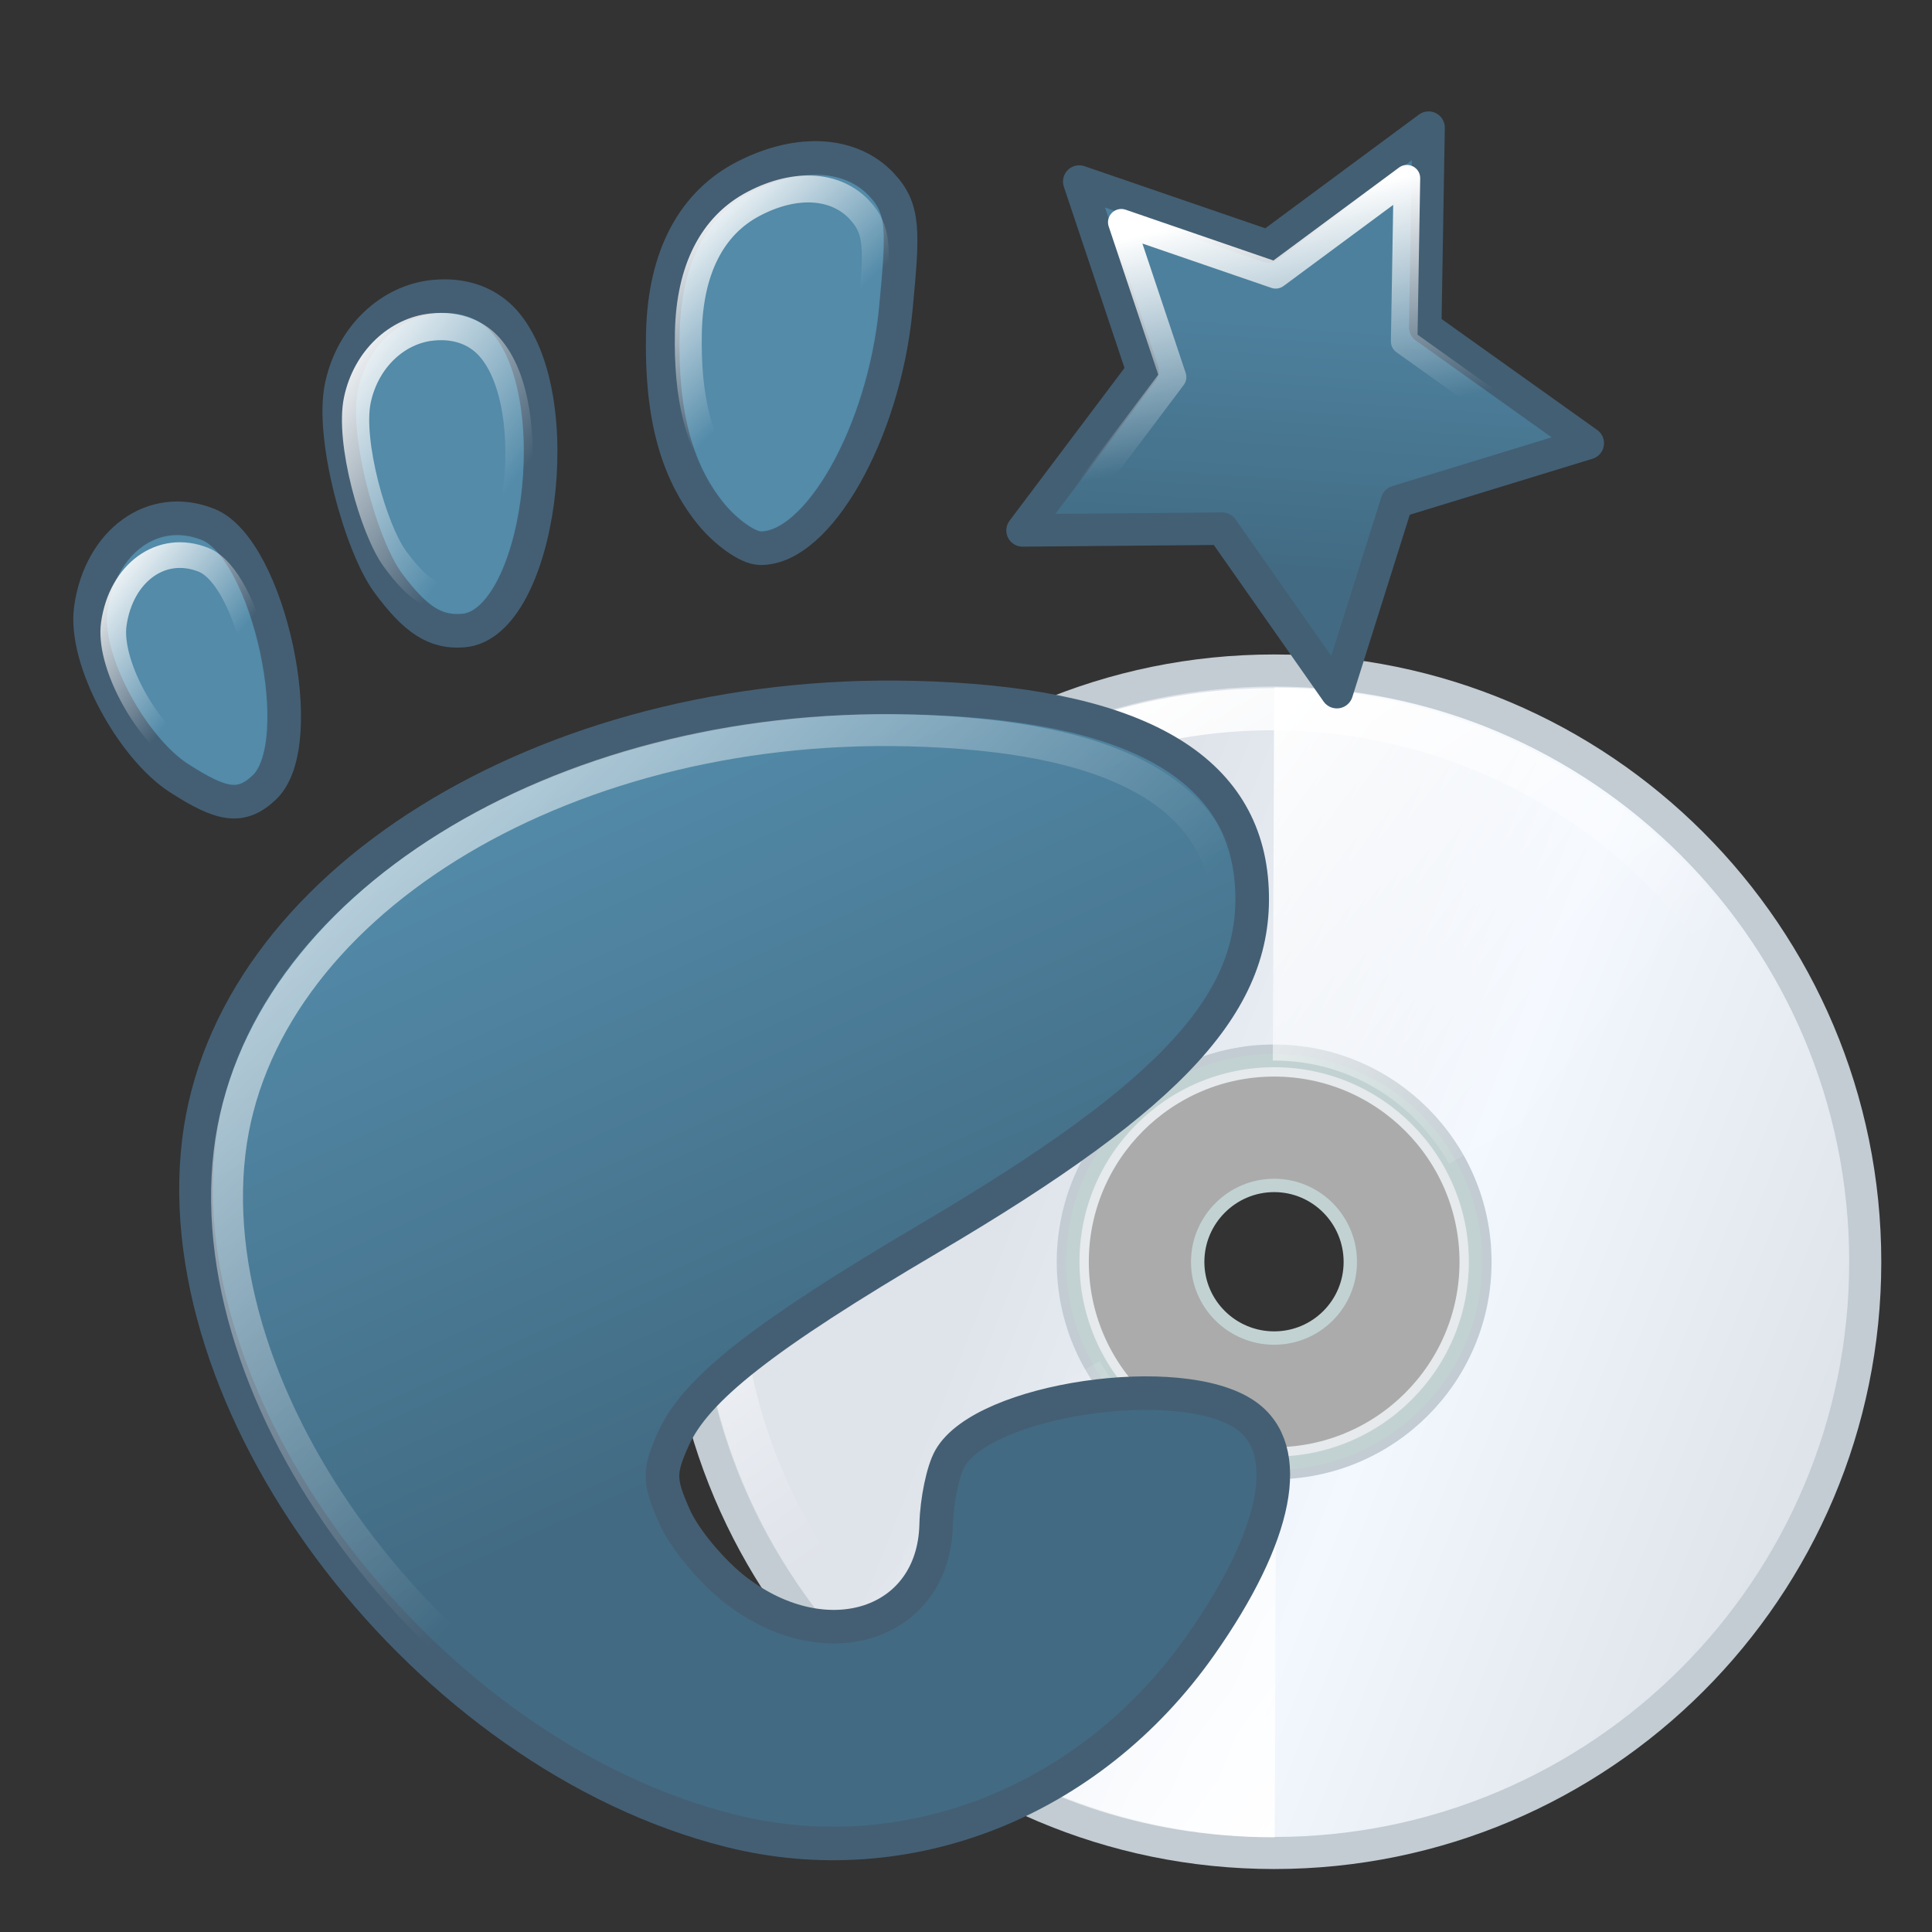 <?xml version="1.0" encoding="UTF-8" standalone="no"?>
<!-- Created with Inkscape (http://www.inkscape.org/) -->
<svg
   xmlns:dc="http://purl.org/dc/elements/1.1/"
   xmlns:cc="http://web.resource.org/cc/"
   xmlns:rdf="http://www.w3.org/1999/02/22-rdf-syntax-ns#"
   xmlns:svg="http://www.w3.org/2000/svg"
   xmlns="http://www.w3.org/2000/svg"
   xmlns:xlink="http://www.w3.org/1999/xlink"
   xmlns:sodipodi="http://inkscape.sourceforge.net/DTD/sodipodi-0.dtd"
   xmlns:inkscape="http://www.inkscape.org/namespaces/inkscape"
   width="128px"
   height="128px"
   id="svg2"
   sodipodi:version="0.32"
   inkscape:version="0.42.2"
   sodipodi:docbase="/home/silvestre/docs/icons/Nuovo/scalable/apps"
   sodipodi:docname="dropline.svg">
  <rect width="100%" height="100%" fill="#333333" stroke="none"/>
  <defs
     id="defs4">
    <linearGradient
       inkscape:collect="always"
       id="linearGradient2094">
      <stop
         style="stop-color:#ffffff;stop-opacity:1;"
         offset="0"
         id="stop2096" />
      <stop
         style="stop-color:#ffffff;stop-opacity:0;"
         offset="1"
         id="stop2098" />
    </linearGradient>
    <linearGradient
       inkscape:collect="always"
       id="linearGradient2076">
      <stop
         style="stop-color:#4d809d;stop-opacity:1"
         offset="0"
         id="stop2078" />
      <stop
         style="stop-color:#426b83;stop-opacity:1"
         offset="1"
         id="stop2080" />
    </linearGradient>
    <linearGradient
       inkscape:collect="always"
       id="linearGradient4389">
      <stop
         style="stop-color:#ffffff;stop-opacity:1;"
         offset="0"
         id="stop4391" />
      <stop
         style="stop-color:#ffffff;stop-opacity:0;"
         offset="1"
         id="stop4393" />
    </linearGradient>
    <linearGradient
       inkscape:collect="always"
       id="linearGradient4381">
      <stop
         style="stop-color:#ffffff;stop-opacity:1;"
         offset="0"
         id="stop4383" />
      <stop
         style="stop-color:#ffffff;stop-opacity:0;"
         offset="1"
         id="stop4385" />
    </linearGradient>
    <linearGradient
       inkscape:collect="always"
       id="linearGradient4373">
      <stop
         style="stop-color:#ffffff;stop-opacity:1;"
         offset="0"
         id="stop4375" />
      <stop
         style="stop-color:#ffffff;stop-opacity:0;"
         offset="1"
         id="stop4377" />
    </linearGradient>
    <linearGradient
       inkscape:collect="always"
       id="linearGradient4365">
      <stop
         style="stop-color:#ffffff;stop-opacity:1;"
         offset="0"
         id="stop4367" />
      <stop
         style="stop-color:#ffffff;stop-opacity:0;"
         offset="1"
         id="stop4369" />
    </linearGradient>
    <linearGradient
       inkscape:collect="always"
       id="linearGradient4315">
      <stop
         style="stop-color:#ffffff;stop-opacity:1;"
         offset="0"
         id="stop4317" />
      <stop
         style="stop-color:#ffffff;stop-opacity:0;"
         offset="1"
         id="stop4319" />
    </linearGradient>
    <linearGradient
       inkscape:collect="always"
       id="linearGradient2839">
      <stop
         style="stop-color:#538ba9;stop-opacity:1"
         offset="0"
         id="stop2841" />
      <stop
         style="stop-color:#426b83;stop-opacity:1"
         offset="1"
         id="stop2843" />
    </linearGradient>
    <linearGradient
       inkscape:collect="always"
       xlink:href="#linearGradient4315"
       id="linearGradient4321"
       x1="18.111"
       y1="23.091"
       x2="86.248"
       y2="91.937"
       gradientUnits="userSpaceOnUse" />
    <linearGradient
       inkscape:collect="always"
       xlink:href="#linearGradient2839"
       id="linearGradient4345"
       gradientUnits="userSpaceOnUse"
       x1="56.383"
       y1="60.479"
       x2="81.979"
       y2="116.386" />
    <linearGradient
       inkscape:collect="always"
       xlink:href="#linearGradient2839"
       id="linearGradient4353"
       gradientUnits="userSpaceOnUse"
       x1="56.383"
       y1="60.479"
       x2="81.979"
       y2="116.386" />
    <linearGradient
       inkscape:collect="always"
       xlink:href="#linearGradient2839"
       id="linearGradient4361"
       gradientUnits="userSpaceOnUse"
       x1="56.383"
       y1="60.479"
       x2="81.979"
       y2="116.386" />
    <linearGradient
       inkscape:collect="always"
       xlink:href="#linearGradient4389"
       id="linearGradient4395"
       x1="249.773"
       y1="-188.784"
       x2="267.406"
       y2="-168.423"
       gradientUnits="userSpaceOnUse" />
    <linearGradient
       gradientUnits="userSpaceOnUse"
       y2="67.32"
       x2="50.867"
       y1="25.748"
       x1="21.97"
       id="linearGradient2053"
       xlink:href="#linearGradient2047"
       inkscape:collect="always" />
    <linearGradient
       gradientTransform="matrix(-1,0,0,-1,124.859,128.469)"
       y2="44.74"
       x2="92.467"
       y1="17.162"
       x1="55.917"
       gradientUnits="userSpaceOnUse"
       id="linearGradient2811"
       xlink:href="#linearGradient2801"
       inkscape:collect="always" />
    <linearGradient
       gradientUnits="userSpaceOnUse"
       y2="44.74"
       x2="92.467"
       y1="17.162"
       x1="55.917"
       id="linearGradient2807"
       xlink:href="#linearGradient2801"
       inkscape:collect="always" />
    <linearGradient
       gradientUnits="userSpaceOnUse"
       y2="64.172"
       x2="119.219"
       y1="35.534"
       x1="46.928"
       id="linearGradient2792"
       xlink:href="#linearGradient2786"
       inkscape:collect="always" />
    <linearGradient
       id="linearGradient2786">
      <stop
         id="stop2788"
         offset="0"
         style="stop-color:#dfe3ea;stop-opacity:1;" />
      <stop
         style="stop-color:#f3f8ff;stop-opacity:1;"
         offset="0.5"
         id="stop2794" />
      <stop
         id="stop2790"
         offset="1"
         style="stop-color:#dfe3ea;stop-opacity:1;" />
    </linearGradient>
    <linearGradient
       id="linearGradient2801"
       inkscape:collect="always">
      <stop
         id="stop2803"
         offset="0"
         style="stop-color:#ffffff;stop-opacity:1;" />
      <stop
         id="stop2805"
         offset="1"
         style="stop-color:#ffffff;stop-opacity:0;" />
    </linearGradient>
    <linearGradient
       id="linearGradient2047"
       inkscape:collect="always">
      <stop
         id="stop2049"
         offset="0"
         style="stop-color:#ffffff;stop-opacity:1;" />
      <stop
         id="stop2051"
         offset="1"
         style="stop-color:#ffffff;stop-opacity:0;" />
    </linearGradient>
    <linearGradient
       inkscape:collect="always"
       xlink:href="#linearGradient2839"
       id="linearGradient2170"
       gradientUnits="userSpaceOnUse"
       x1="56.383"
       y1="60.479"
       x2="81.979"
       y2="116.386" />
    <linearGradient
       inkscape:collect="always"
       xlink:href="#linearGradient2839"
       id="linearGradient2172"
       gradientUnits="userSpaceOnUse"
       x1="56.383"
       y1="60.479"
       x2="81.979"
       y2="116.386" />
    <linearGradient
       inkscape:collect="always"
       xlink:href="#linearGradient4315"
       id="linearGradient2174"
       gradientUnits="userSpaceOnUse"
       x1="18.111"
       y1="23.091"
       x2="86.248"
       y2="91.937" />
    <linearGradient
       inkscape:collect="always"
       xlink:href="#linearGradient4365"
       id="linearGradient2176"
       gradientUnits="userSpaceOnUse"
       x1="158.512"
       y1="50.022"
       x2="168.831"
       y2="58.331" />
    <linearGradient
       inkscape:collect="always"
       xlink:href="#linearGradient4373"
       id="linearGradient2178"
       gradientUnits="userSpaceOnUse"
       x1="237.416"
       y1="29.47"
       x2="253.372"
       y2="41.377" />
    <linearGradient
       inkscape:collect="always"
       xlink:href="#linearGradient4381"
       id="linearGradient2180"
       gradientUnits="userSpaceOnUse"
       x1="248.393"
       y1="-97.279"
       x2="259.373"
       y2="-86.031" />
    <linearGradient
       inkscape:collect="always"
       xlink:href="#linearGradient2076"
       id="linearGradient2182"
       gradientUnits="userSpaceOnUse"
       x1="92.339"
       y1="15.193"
       x2="97.464"
       y2="33.463" />
    <linearGradient
       inkscape:collect="always"
       xlink:href="#linearGradient2094"
       id="linearGradient2184"
       gradientUnits="userSpaceOnUse"
       x1="95.224"
       y1="10.35"
       x2="100.288"
       y2="27.258" />
  </defs>
  <sodipodi:namedview
     id="base"
     pagecolor="#ffffff"
     bordercolor="#666666"
     borderopacity="1.0"
     inkscape:pageopacity="0.0"
     inkscape:pageshadow="2"
     inkscape:zoom="2.0495048"
     inkscape:cx="53.700170"
     inkscape:cy="38.626017"
     inkscape:document-units="px"
     inkscape:current-layer="layer1"
     showguides="true"
     inkscape:guide-bbox="true"
     inkscape:window-width="772"
     inkscape:window-height="543"
     inkscape:window-x="125"
     inkscape:window-y="194" />
  <g
     inkscape:label="Layer 1"
     inkscape:groupmode="layer"
     id="layer1">
    <g
       id="g2148"
       inkscape:label="Layer 1"
       transform="matrix(0.708,0,0,0.708,40.233,38.16)">
      <path
         id="path7276"
         d="M 62.406,8.844 C 31.863,8.844 7.062,33.645 7.062,64.188 C 7.062,94.73 31.863,119.5 62.406,119.5 C 92.949,119.5 117.719,94.73 117.719,64.188 C 117.719,33.645 92.949,8.844 62.406,8.844 z M 62.406,45.344 C 72.808,45.344 81.25,53.786 81.25,64.188 C 81.25,74.589 72.808,83.031 62.406,83.031 C 52.005,83.031 43.562,74.589 43.562,64.188 C 43.562,53.786 52.005,45.344 62.406,45.344 z "
         style="fill:url(#linearGradient2792);fill-opacity:1;stroke:#c2ccd2;stroke-width:3;stroke-linecap:round;stroke-linejoin:round;stroke-miterlimit:4;stroke-dasharray:none;stroke-opacity:1" />
      <path
         id="path2049"
         d="M 62.406,45.344 C 52.005,45.344 43.562,53.786 43.562,64.188 C 43.562,74.589 52.005,83.031 62.406,83.031 C 72.808,83.031 81.25,74.589 81.25,64.188 C 81.25,53.786 72.808,45.344 62.406,45.344 z M 62.406,57.031 C 66.348,57.031 69.531,60.246 69.531,64.188 C 69.531,68.129 66.348,71.312 62.406,71.312 C 58.465,71.312 55.25,68.129 55.25,64.188 C 55.25,60.246 58.465,57.031 62.406,57.031 z "
         style="fill:#ffffff;fill-opacity:0.586;stroke:#c2d2d2;stroke-width:1.25;stroke-linecap:round;stroke-linejoin:round;stroke-miterlimit:4;stroke-dasharray:none;stroke-opacity:1" />
      <path
         sodipodi:nodetypes="ccsccc"
         id="path2796"
         d="M 62.406,10.438 L 62.281,45.344 C 62.324,45.343 62.364,45.344 62.406,45.344 C 69.458,45.344 75.55,49.26 78.781,55 L 109.438,37.656 C 103.486,27.256 87.98,10.408 62.406,10.438 z "
         style="fill:url(#linearGradient2807);fill-opacity:1;fill-rule:evenodd;stroke:none;stroke-width:1px;stroke-linecap:butt;stroke-linejoin:miter;stroke-opacity:1" />
      <path
         sodipodi:nodetypes="ccsccc"
         id="path2809"
         d="M 62.453,118.031 L 62.578,83.125 C 62.536,83.125 62.496,83.125 62.453,83.125 C 55.402,83.125 49.309,79.208 46.078,73.469 L 15.422,90.812 C 21.373,101.213 36.879,118.061 62.453,118.031 z "
         style="fill:url(#linearGradient2811);fill-opacity:1;fill-rule:evenodd;stroke:none;stroke-width:1px;stroke-linecap:butt;stroke-linejoin:miter;stroke-opacity:1" />
      <path
         transform="matrix(0.986,0,0,0.986,2.583,2.857)"
         d="M 113 62.25 A 52.5 52.5 0 1 1  8,62.25 A 52.5 52.5 0 1 1  113 62.25 z"
         sodipodi:ry="52.500000"
         sodipodi:rx="52.500000"
         sodipodi:cy="62.250000"
         sodipodi:cx="60.500000"
         id="path1317"
         style="opacity:1;color:#000000;fill:none;fill-opacity:1;fill-rule:evenodd;stroke:url(#linearGradient2053);stroke-width:4;stroke-linecap:round;stroke-linejoin:round;marker:none;marker-start:none;marker-mid:none;marker-end:none;stroke-miterlimit:4;stroke-dasharray:none;stroke-dashoffset:0;stroke-opacity:1;visibility:visible;display:inline;overflow:visible"
         sodipodi:type="arc" />
    </g>
    <g
       id="g4349"
       inkscape:label="Layer 1"
       transform="matrix(0.741,5.096565e-2,-5.096565e-2,0.741,-107.264,134.576)"
       style="fill:url(#linearGradient4353);fill-opacity:1.0;stroke:url(#linearGradient4395);stroke-opacity:1" />
    <g
       id="g2155"
       transform="translate(-12.686,0.488)">
      <g
         style="fill:url(#linearGradient2170);fill-opacity:1;stroke:#445f74;stroke-opacity:1"
         transform="matrix(0.742,0,0,0.742,15.147,2.606)"
         inkscape:label="Layer 1"
         id="g1374">
        <path
           style="fill:url(#linearGradient2172);fill-opacity:1;stroke:#445f74;stroke-width:3;stroke-miterlimit:4;stroke-dasharray:none;stroke-opacity:1"
           d="M 61.853,159.282 C 34.881,152.493 11.544,122.258 14.426,97.838 C 17.138,74.872 45.298,57.339 78.219,58.121 C 97.654,58.582 107.68,64.093 108.441,74.733 C 109.184,85.123 101.634,93.437 79.733,106.346 C 64.821,115.136 58.793,119.864 56.794,124.337 C 55.487,127.262 55.503,128.075 56.924,131.27 C 57.81,133.26 60.294,136.23 62.444,137.869 C 70.541,144.04 80.057,140.894 80.274,131.974 C 80.327,129.819 80.88,127.155 81.504,126.054 C 84.506,120.759 102.089,118.172 107.881,122.172 C 112.292,125.219 110.792,132.911 103.869,142.751 C 93.999,156.777 77.574,163.239 61.853,159.282 z M 12.666,65.305 C 8.508,62.628 4.138,54.747 4.793,50.151 C 5.643,44.181 10.346,40.699 15.258,42.654 C 20.669,44.807 24.448,62.172 20.291,66.132 C 18.201,68.121 16.457,67.745 12.666,65.305 z M 31.333,47.864 C 28.912,44.586 26.214,34.851 27.176,30.336 C 28.137,25.822 31.559,22.737 35.345,22.328 C 38.423,21.997 40.49,23.165 41.698,24.515 C 47.657,31.177 44.849,51.567 38.054,52.132 C 35.532,52.342 33.755,51.143 31.333,47.864 z M 60.099,41.636 C 57.036,37.81 55.7,32.729 55.868,25.543 C 56.027,18.741 58.57,13.936 63.267,11.562 C 68.155,9.093 72.724,9.513 75.347,12.267 C 77.441,14.466 77.334,16.395 76.673,23.367 C 75.622,34.455 69.697,44.902 64.53,44.776 C 63.455,44.749 61.46,43.336 60.099,41.636 z "
           id="path5565"
           sodipodi:nodetypes="csssssssssssccssscczssszcsssssc" />
      </g>
      <g
         style="fill:none;fill-opacity:1;stroke:url(#linearGradient4321);stroke-opacity:1"
         transform="matrix(0.704,0,0,0.704,17.741,6.983)"
         inkscape:label="Layer 1"
         id="g3573">
        <path
           style="fill:none;fill-opacity:1;stroke:url(#linearGradient2174);stroke-width:3;stroke-miterlimit:4;stroke-dasharray:none;stroke-opacity:1"
           d="M 61.853,159.282 C 34.881,152.493 11.544,122.258 14.426,97.838 C 17.138,74.872 45.298,57.339 78.219,58.121 C 97.654,58.582 107.68,64.093 108.441,74.733 C 109.184,85.123 101.634,93.437 79.733,106.346 C 64.821,115.136 58.793,119.864 56.794,124.337 C 55.487,127.262 55.503,128.075 56.924,131.27 C 57.81,133.26 60.294,136.23 62.444,137.869 C 70.541,144.04 80.057,140.894 80.274,131.974 C 80.327,129.819 80.88,127.155 81.504,126.054 C 84.506,120.759 102.089,118.172 107.881,122.172 C 112.292,125.219 110.792,132.911 103.869,142.751 C 93.999,156.777 77.574,163.239 61.853,159.282 z "
           id="path3575"
           sodipodi:nodetypes="csssssssssssc" />
      </g>
      <g
         style="fill:none;fill-opacity:1;stroke:#757575;stroke-opacity:1"
         transform="matrix(0.742,0,0,0.742,-98.277,0.182)"
         inkscape:label="Layer 1"
         id="g4333">
        <path
           style="fill:none;fill-opacity:1;stroke:url(#linearGradient2176);stroke-width:2.293;stroke-miterlimit:4;stroke-dasharray:none;stroke-opacity:1"
           d="M 165.727,66.392 C 162.548,64.346 159.208,58.322 159.708,54.809 C 160.359,50.246 163.954,47.584 167.708,49.078 C 171.844,50.724 174.733,63.998 171.555,67.024 C 169.958,68.545 168.624,68.257 165.727,66.392 z "
           id="path4335"
           sodipodi:nodetypes="csssc" />
      </g>
      <g
         style="fill:url(#linearGradient4345);fill-opacity:1;stroke:#445f74;stroke-opacity:1"
         transform="matrix(0.742,0,0,0.742,-142.825,2.887)"
         inkscape:label="Layer 1"
         id="g4341">
        <path
           style="fill:none;fill-opacity:1;stroke:url(#linearGradient2178);stroke-width:2.435;stroke-miterlimit:4;stroke-dasharray:none;stroke-opacity:1"
           d="M 244.869,45.383 C 242.904,42.721 240.714,34.819 241.495,31.155 C 242.275,27.49 245.052,24.986 248.126,24.655 C 250.624,24.385 252.302,25.334 253.282,26.43 C 258.119,31.837 255.84,48.388 250.324,48.847 C 248.277,49.017 246.835,48.044 244.869,45.383 z "
           id="path4343"
           sodipodi:nodetypes="czsssz" />
      </g>
      <g
         style="fill:url(#linearGradient4361);fill-opacity:1;stroke:#445f74;stroke-opacity:1"
         transform="matrix(0.742,0,0,0.742,-125.147,84.911)"
         inkscape:label="Layer 1"
         id="g4357">
        <path
           style="fill:none;fill-opacity:1;stroke:url(#linearGradient2180);stroke-width:2.405;stroke-miterlimit:4;stroke-dasharray:none;stroke-opacity:1"
           d="M 250.55,-72.303 C 248.143,-75.431 247.093,-79.585 247.225,-85.459 C 247.35,-91.02 249.349,-94.948 253.041,-96.889 C 256.883,-98.908 260.474,-98.564 262.536,-96.312 C 264.182,-94.514 264.098,-92.938 263.578,-87.238 C 262.752,-78.173 258.095,-69.633 254.034,-69.736 C 253.188,-69.758 251.621,-70.913 250.55,-72.303 z "
           id="path4359"
           sodipodi:nodetypes="csssssc" />
      </g>
      <g
         transform="matrix(0.858,6.059383e-2,-6.059383e-2,0.858,15.004,-1.352)"
         id="g2102">
        <path
           transform="matrix(0.963,0.27,-0.27,0.963,13.179,-20.591)"
           style="color:#000000;fill:url(#linearGradient2182);fill-opacity:1;fill-rule:evenodd;stroke:#435f74;stroke-width:2.5;stroke-linecap:round;stroke-linejoin:round;marker:none;marker-start:none;marker-mid:none;marker-end:none;stroke-miterlimit:4;stroke-dashoffset:0;stroke-opacity:1;visibility:visible;display:inline;overflow:visible"
           d="M 105.574,40.712 L 93.017,31.835 L 78.586,37.146 L 83.148,22.461 L 73.637,10.377 L 89.013,10.178 L 97.567,-2.602 L 102.508,11.961 L 117.305,16.146 L 104.982,25.345 L 105.574,40.712 z "
           id="path1347" />
        <path
           style="color:#000000;fill:none;fill-opacity:1;fill-rule:evenodd;stroke:url(#linearGradient2184);stroke-width:2.045;stroke-linecap:round;stroke-linejoin:round;marker:none;marker-start:none;marker-mid:none;marker-end:none;stroke-miterlimit:4;stroke-dashoffset:0;stroke-opacity:1;visibility:visible;display:inline;overflow:visible"
           d="M 103.189,43.125 L 95.262,33.361 L 82.725,34.356 L 89.561,23.8 L 84.741,12.184 L 96.893,15.424 L 106.45,7.25 L 107.124,19.808 L 117.852,26.372 L 106.117,30.894 L 103.189,43.125 z "
           id="path2084" />
      </g>
    </g>
  </g>
</svg>
